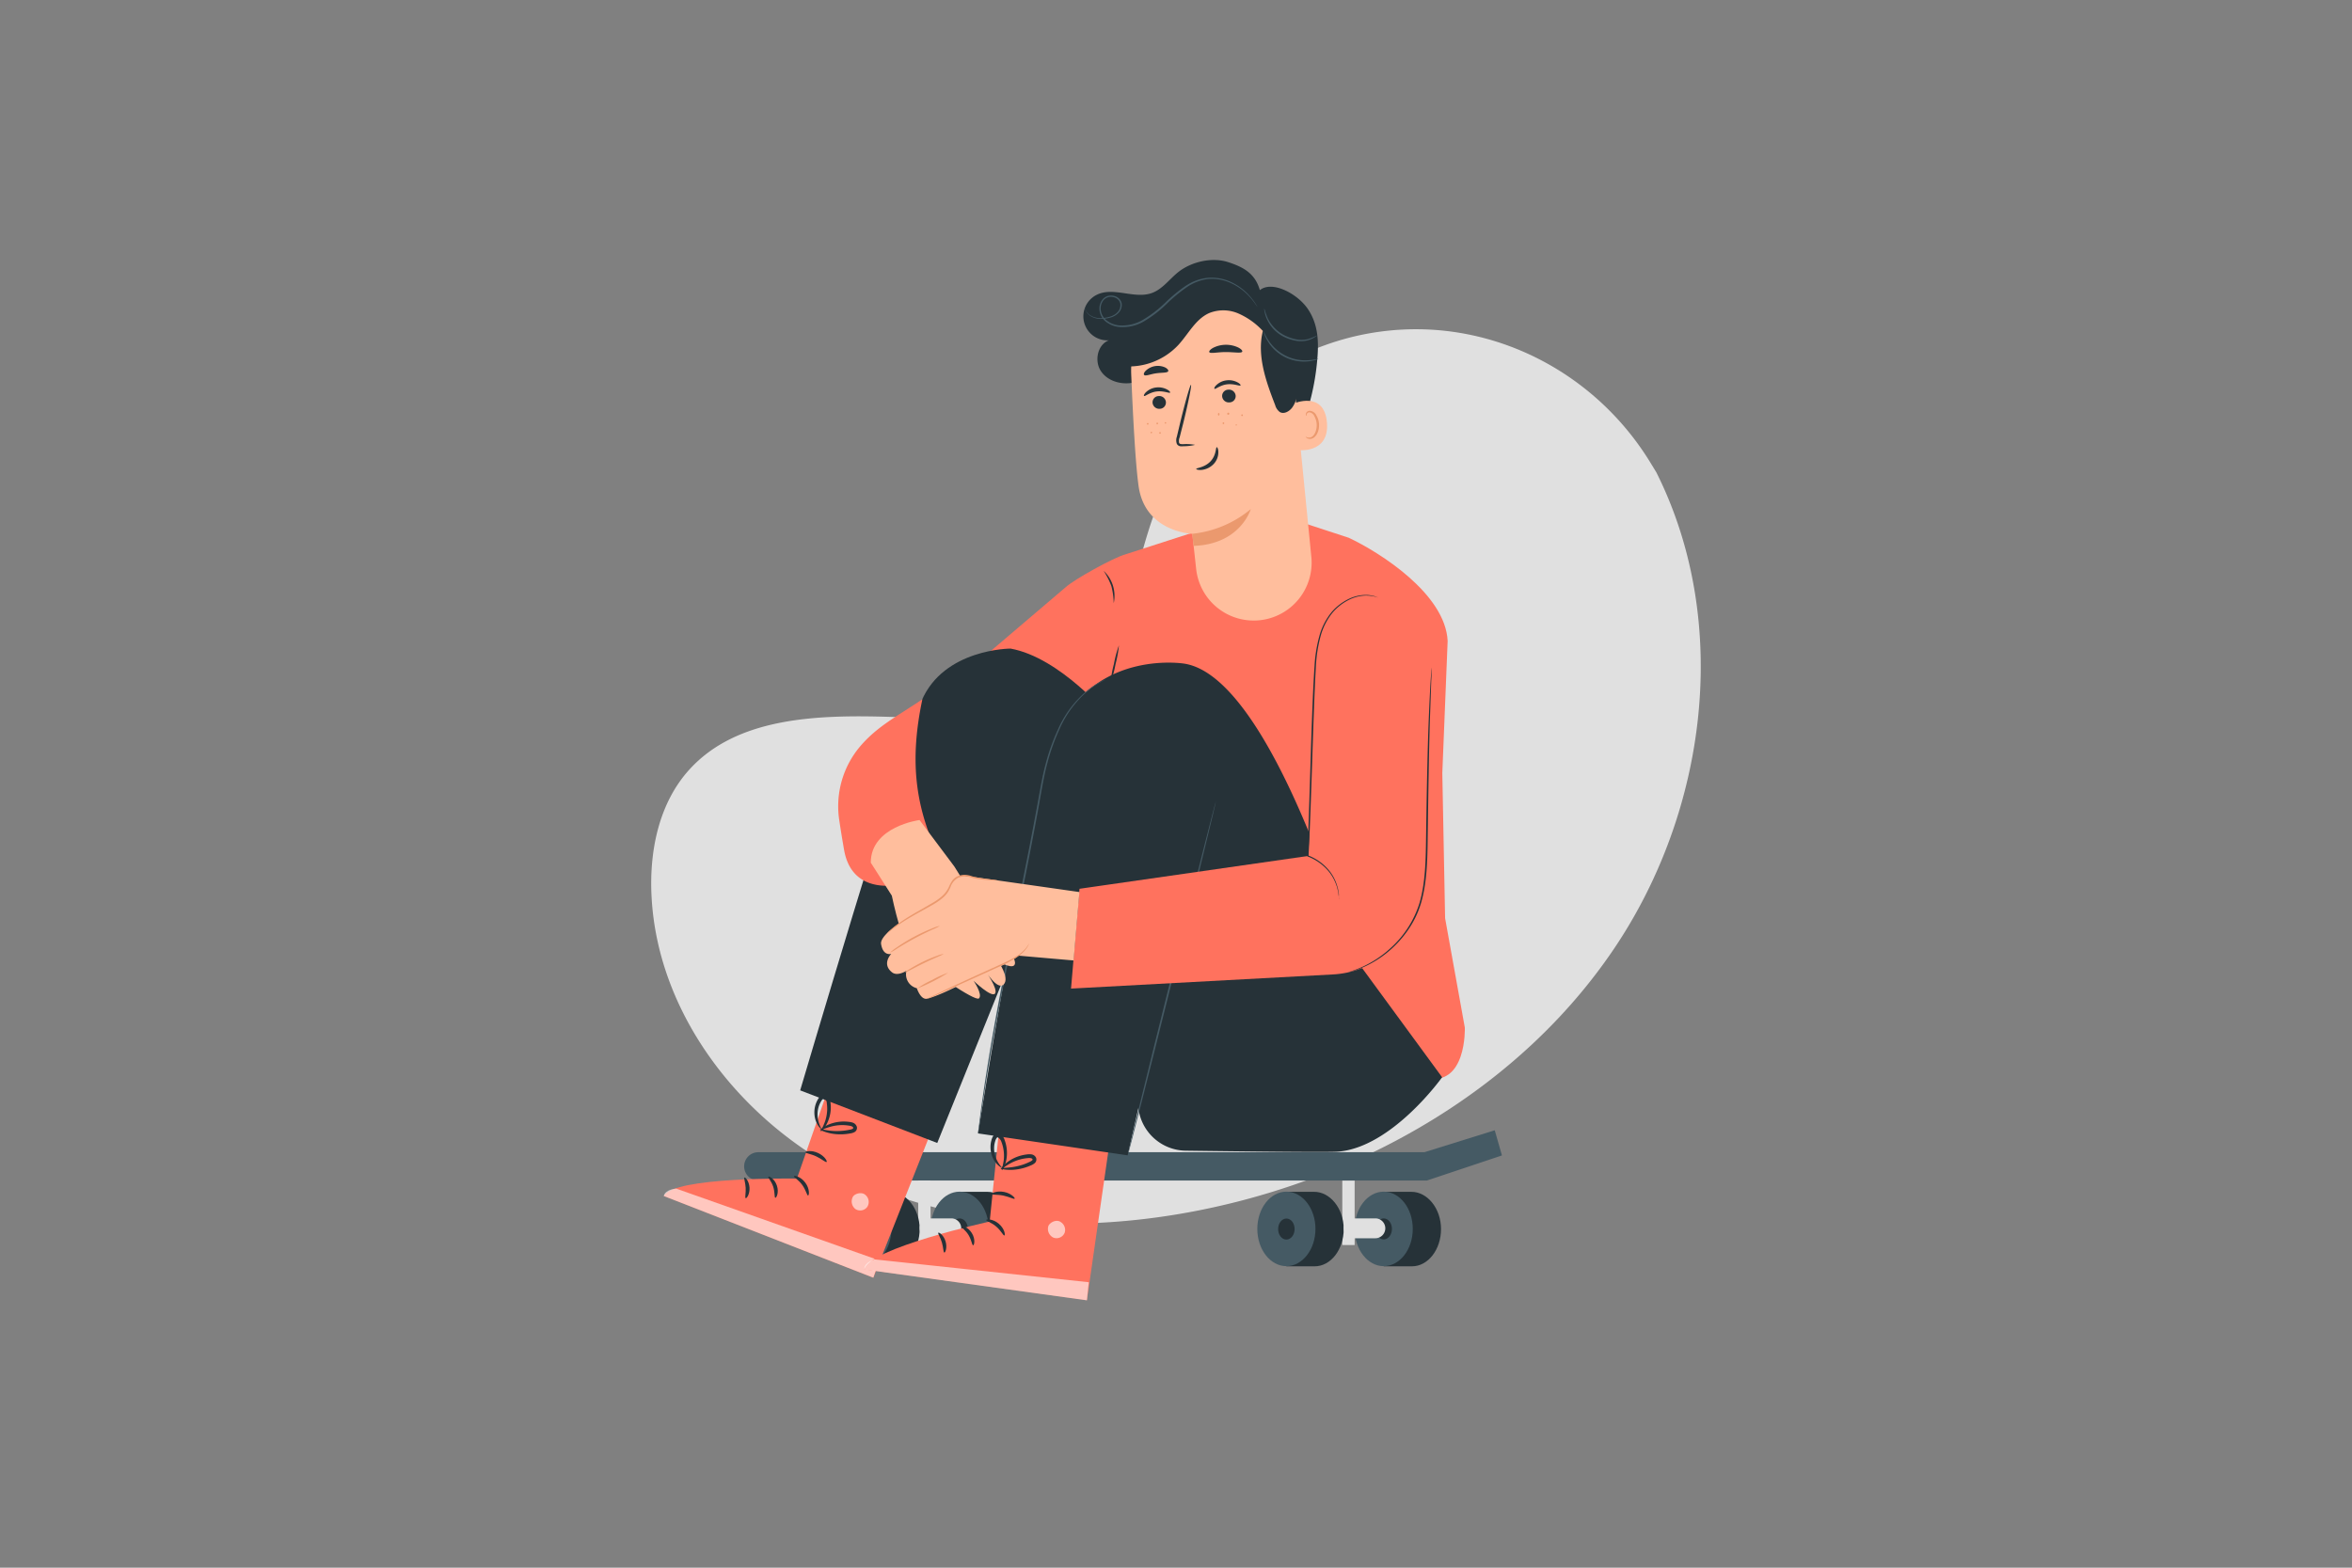 <svg xmlns="http://www.w3.org/2000/svg" viewBox="0 0 750 500"><rect x="0" y="0" width="750" height="500" fill="#808080" stroke="none"/><g id="freepik--background-simple--inject-26"><path d="M528.16,150.63l-2-3.27c-16.95-27.58-47.6-44.2-79.91-42.19a86.12,86.12,0,0,0-12.37,1.68c-29.37,6.21-54.93,28.15-65.53,56.24-6.23,16.52-8,35.55-19.79,48.66-15.39,17.07-41.52,17.6-64.49,16.9s-49.11-.11-64.43,17C210,256.41,207,271.67,207.77,286c2,38,28.89,72.07,63,89s74.35,18.42,111.72,11c52.36-10.42,102.15-39,132.07-83.24S552.1,198.34,528.16,150.63Z" style="fill:#e0e0e0" data-index="0"></path></g><g id="freepik--Character--inject-26"><path d="M478.94,368.52l-23.93,8H241.8a4.51,4.51,0,0,1-4.51-4.51h0a4.51,4.51,0,0,1,4.51-4.52H454.2l22.44-7Z" style="fill:#455a64" data-index="1"></path><rect x="428.03" y="376.55" width="3.93" height="20.54" style="fill:#e0e0e0"></rect><path d="M428.48,392c0,6.56-4.15,11.88-9.27,11.88h-9s-.26-8.32-.26-11.88c0-3.11-1.26-9.77.26-11.88H419C424.09,380.07,428.48,385.39,428.48,392Z" style="fill:#263238" data-index="2"></path><ellipse cx="410.2" cy="391.95" rx="9.27" ry="11.88" style="fill:#455a64"></ellipse><path d="M412.82,392c0,1.85-1.17,3.35-2.62,3.35s-2.63-1.5-2.63-3.35,1.18-3.36,2.63-3.36S412.82,390.1,412.82,392Z" style="fill:#263238" data-index="3"></path><path d="M459.51,392c0,6.56-4.15,11.88-9.27,11.88h-9S441,395.51,441,392c0-3.11-1.26-9.77.26-11.88H450C455.12,380.07,459.51,385.39,459.51,392Z" style="fill:#263238" data-index="4"></path><ellipse cx="441.23" cy="391.95" rx="9.27" ry="11.88" style="fill:#455a64"></ellipse><ellipse cx="441.23" cy="391.95" rx="2.63" ry="3.35" style="fill:#263238"></ellipse><path d="M438.57,394.93h-6.92a3.17,3.17,0,0,1-3.17-3.17h0a3.17,3.17,0,0,1,3.17-3.17h6.92a3.17,3.17,0,0,1,3.17,3.17h0A3.17,3.17,0,0,1,438.57,394.93Z" style="fill:#e0e0e0" data-index="5"></path><rect x="292.8" y="376.55" width="3.93" height="20.54" style="fill:#e0e0e0"></rect><path d="M293.26,392c0,6.56-4.15,11.88-9.27,11.88h-9s-.26-8.32-.26-11.88c0-3.11-1.26-9.77.26-11.88h8.76C288.86,380.07,293.26,385.39,293.26,392Z" style="fill:#263238" data-index="6"></path><ellipse cx="274.98" cy="391.95" rx="9.27" ry="11.88" style="fill:#455a64"></ellipse><path d="M277.6,392c0,1.85-1.17,3.35-2.62,3.35s-2.63-1.5-2.63-3.35,1.18-3.36,2.63-3.36S277.6,390.1,277.6,392Z" style="fill:#263238" data-index="7"></path><path d="M324.29,392c0,6.56-4.15,11.88-9.27,11.88h-9s-.25-8.32-.25-11.88c0-3.11-1.27-9.77.25-11.88h8.77C319.89,380.07,324.29,385.39,324.29,392Z" style="fill:#263238" data-index="8"></path><ellipse cx="306" cy="391.95" rx="9.27" ry="11.88" style="fill:#455a64"></ellipse><ellipse cx="306" cy="391.95" rx="2.63" ry="3.35" style="fill:#263238"></ellipse><path d="M303.35,394.93h-6.92a3.17,3.17,0,0,1-3.17-3.17h0a3.17,3.17,0,0,1,3.17-3.17h6.92a3.17,3.17,0,0,1,3.17,3.17h0A3.17,3.17,0,0,1,303.35,394.93Z" style="fill:#e0e0e0" data-index="9"></path><path d="M299.69,353.94l-21.21,53.57-66.79-26.05c2.88-6.22,42.43-5.56,42.43-5.56L266.3,341Z" style="fill:#FF725E" data-index="10"></path><g style="opacity:0.6"><path d="M275.9,381.06a2.93,2.93,0,0,1,.67,3.85,2.81,2.81,0,0,1-3.81.7,3.09,3.09,0,0,1-.69-4.08c.94-1.09,3.11-1.38,4-.29" style="fill:#fff" data-index="11"></path></g><g style="opacity:0.6"><path d="M278.48,407.51,280.4,402,215.65,379.1s-3.48.14-4,2.36Z" style="fill:#fff" data-index="12"></path></g><path d="M253.17,375.14c-.12.33,1.45,1.12,2.65,2.79s1.51,3.38,1.86,3.37.6-2.09-.88-4.09S253.21,374.81,253.17,375.14Z" style="fill:#263238" data-index="13"></path><path d="M245,375.31c-.2.28,1,1.39,1.57,3.2s.32,3.4.65,3.51,1.26-1.65.51-3.89S245.16,375,245,375.31Z" style="fill:#263238" data-index="14"></path><path d="M237.78,382.14c.27.18,1.36-1.27,1.22-3.38s-1.39-3.42-1.63-3.2.32,1.54.41,3.28S237.47,382,237.78,382.14Z" style="fill:#263238" data-index="15"></path><path d="M256.82,367.5c0,.35,1.7.48,3.49,1.33s3,2,3.28,1.77-.64-1.91-2.77-2.88S256.76,367.18,256.82,367.5Z" style="fill:#263238" data-index="16"></path><path d="M261.5,360.2c-.05.13,1.16.83,3.36,1.28a15.61,15.61,0,0,0,3.91.29,15.89,15.89,0,0,0,2.32-.27,4.11,4.11,0,0,0,1.32-.39,1.53,1.53,0,0,0,.83-1.68,2,2,0,0,0-1.14-1.3,4.61,4.61,0,0,0-1.32-.31,12.66,12.66,0,0,0-6.24.72c-2.1.83-3.11,1.84-3,1.95s1.26-.56,3.29-1.13a14.16,14.16,0,0,1,3.64-.52,13.29,13.29,0,0,1,2.15.16c.78.09,1.39.32,1.45.7,0,.15,0,.2-.22.35a3.77,3.77,0,0,1-1,.28,17.36,17.36,0,0,1-2.16.32,19,19,0,0,1-3.72,0C262.86,360.42,261.57,360,261.5,360.2Z" style="fill:#263238" data-index="17"></path><path d="M261.75,360.83c.09.09,1.2-.82,2.14-2.89a11.72,11.72,0,0,0,1-3.84,11.07,11.07,0,0,0-.06-2.36,3,3,0,0,0-1.47-2.52,1.67,1.67,0,0,0-1.76.39,4.64,4.64,0,0,0-.83,1.09,8.14,8.14,0,0,0-.88,2.25,8.36,8.36,0,0,0,.08,4c.63,2.24,1.84,3.16,1.91,3.06s-.72-1.19-1.07-3.24a8.43,8.43,0,0,1,.17-3.56,7.55,7.55,0,0,1,.82-1.91c.38-.67.87-1.14,1.11-1a2.07,2.07,0,0,1,.74,1.55,12.08,12.08,0,0,1,.12,2.14,12.93,12.93,0,0,1-.65,3.59C262.41,359.63,261.59,360.71,261.75,360.83Z" style="fill:#263238" data-index="18"></path><path d="M354.79,357.7l-8.2,57-71-9.84c1.36-6.73,40-15.26,40-15.26l3.76-36.75Z" style="fill:#FF725E" data-index="19"></path><g style="opacity:0.6"><path d="M337.94,389.6a2.94,2.94,0,0,1,1.55,3.59,2.81,2.81,0,0,1-3.54,1.56,3.08,3.08,0,0,1-1.62-3.8c.66-1.28,2.7-2.07,3.86-1.22" style="fill:#fff" data-index="20"></path></g><g style="opacity:0.6"><path d="M346.59,414.73l.6-5.78-68.31-7.28s-3.35.94-3.3,3.22Z" style="fill:#fff" data-index="21"></path></g><path d="M314.46,389.11c0,.35,1.67.75,3.23,2.1s2.25,2.94,2.59,2.84.1-2.16-1.81-3.77S314.43,388.79,314.46,389.11Z" style="fill:#263238" data-index="22"></path><path d="M306.58,391.16c-.12.33,1.3,1.13,2.27,2.75s1.1,3.23,1.45,3.27.84-1.9-.41-3.91S306.64,390.83,306.58,391.16Z" style="fill:#263238" data-index="23"></path><path d="M301.12,399.49c.3.12,1-1.55.4-3.57s-2.15-3-2.33-2.74.67,1.43,1.16,3.1S300.78,399.41,301.12,399.49Z" style="fill:#263238" data-index="24"></path><path d="M316.24,380.83c.11.34,1.76.08,3.7.49s3.39,1.23,3.61,1-1.08-1.71-3.37-2.16S316.11,380.54,316.24,380.83Z" style="fill:#263238" data-index="25"></path><path d="M319.1,372.64c0,.14,1.32.55,3.56.48a16.3,16.3,0,0,0,3.88-.63,17.13,17.13,0,0,0,2.19-.8,4.27,4.27,0,0,0,1.19-.69,1.53,1.53,0,0,0,.42-1.82,1.91,1.91,0,0,0-1.41-1,4.78,4.78,0,0,0-1.36,0,13.61,13.61,0,0,0-2.32.46,12.63,12.63,0,0,0-3.57,1.69c-1.86,1.3-2.61,2.52-2.5,2.6s1.1-.84,2.95-1.86a14.42,14.42,0,0,1,3.42-1.35,13.93,13.93,0,0,1,2.13-.35c.78-.09,1.42,0,1.56.36.06.13.06.18-.13.38a3.44,3.44,0,0,1-.87.5,19.61,19.61,0,0,1-2,.82,20.06,20.06,0,0,1-3.62.84C320.48,372.54,319.12,372.45,319.1,372.64Z" style="fill:#263238" data-index="26"></path><path d="M319.49,373.2c.11.07,1-1.08,1.41-3.3a11.78,11.78,0,0,0,.05-4,11.08,11.08,0,0,0-.6-2.29,3,3,0,0,0-2-2.11,1.68,1.68,0,0,0-1.62.79,4.6,4.6,0,0,0-.55,1.25,7.8,7.8,0,0,0-.33,2.4,8.22,8.22,0,0,0,1,3.88c1.14,2,2.53,2.65,2.57,2.53s-1-1-1.79-2.91A8.24,8.24,0,0,1,317,366a7.41,7.41,0,0,1,.35-2.05c.21-.74.58-1.31.85-1.19s.88.69,1.09,1.33a12.84,12.84,0,0,1,.61,2.05,13,13,0,0,1,.2,3.65C319.85,371.88,319.3,373.12,319.49,373.2Z" style="fill:#263238" data-index="27"></path><path d="M460.81,292.85l-.89-46.27,1.7-42.14c-.71-15-21.58-28.25-31.55-32.93l-23.21-7.59-24.75,5.38-23.44,7.57c-3.71,1.06-16,7.84-18.86,10.42l-69.95,59.59L289.33,285l72.39-56.85,1.84,11.68,2.79,55.68s24.22,5.42,42,13.63,46,34.66,46,34.66c13.44,3.11,12.75-16.05,12.75-16.05Z" style="fill:#FF725E" data-index="28"></path><path d="M377.63,211.66s-26.59-4.4-39.34,19.48c-7.94,14.88-26.43,130.35-26.43,130.35l47.74,7,6-26.6L363,353.34A15.41,15.41,0,0,0,378.12,367c17.19.23,45,.57,48.4.32,17.33-1.26,33.34-23.74,33.34-23.74L431,304.19S405.83,216,377.63,211.66Z" style="fill:#263238" data-index="29"></path><path d="M322.25,206.86s-21.3,0-28.38,16.66c-6.54,15.39-38.71,124.24-38.71,124.24l43.71,16.78,32.31-80.09,22.32-56.14S338.09,209.74,322.25,206.86Z" style="fill:#263238" data-index="30"></path><path d="M349.78,94c5.34-2.61,12,1.48,17.56-.56,3.39-1.24,5.59-4.45,8.42-6.69,4.24-3.33,10.75-4.8,15.88-3.14s8.61,3.74,10.1,8.93c3.93-3.17,12,1.13,15.3,6s3.53,10.39,3,16.24a77.45,77.45,0,0,1-8.37,28.94c-.41.79-1.12,1.71-2,1.47-.6-.18-.89-.83-1.08-1.42-1.65-5-1.83-10.37-2.21-15.64s-1-10.65-3.44-15.34-7-8.59-12.29-8.78c-3.89-.15-7.62,1.7-10.68,4.12s-5.61,5.41-8.46,8.07-6.16,5-10,5.81-8.24-.38-10.43-3.61-1.14-8.46,2.5-9.86A7.66,7.66,0,0,1,349.78,94Z" style="fill:#263238" data-index="31"></path><path d="M381.43,181.48l-1.23-11.22s-15.13-.48-17.14-15.3c-1-7.15-1.77-22.05-2.34-35.54a27.87,27.87,0,0,1,24.43-28.83l1.44-.17c15.54-1,25.08,11.64,25.65,27.22l5.92,60a18.47,18.47,0,0,1-16.45,20.18h0A18.46,18.46,0,0,1,381.43,181.48Z" style="fill:#ffbe9d" data-index="32"></path><path d="M380.18,170.25a34.76,34.76,0,0,0,18.67-7.88s-3.26,11.24-18.23,11.73Z" style="fill:#eb996e" data-index="33"></path><path d="M367.53,128.5a2.13,2.13,0,0,0,2.3,1.88,2,2,0,0,0,1.95-2.18,2.12,2.12,0,0,0-2.3-1.88A2,2,0,0,0,367.53,128.5Z" style="fill:#263238" data-index="34"></path><path d="M364.81,126.28c.29.25,1.75-1.14,4-1.42s4.1.66,4.31.35c.11-.13-.22-.6-1-1a5.87,5.87,0,0,0-3.49-.62,5.6,5.6,0,0,0-3.17,1.47C364.84,125.64,364.66,126.17,364.81,126.28Z" style="fill:#263238" data-index="35"></path><path d="M389.72,126.46a2.12,2.12,0,0,0,2.3,1.88,2,2,0,0,0,2-2.18,2.13,2.13,0,0,0-2.3-1.88A2,2,0,0,0,389.72,126.46Z" style="fill:#263238" data-index="36"></path><path d="M387.27,124c.3.24,1.76-1.15,4-1.42s4.09.66,4.31.35c.1-.14-.22-.61-1-1a5.87,5.87,0,0,0-3.49-.62,5.6,5.6,0,0,0-3.17,1.47C387.31,123.31,387.13,123.84,387.27,124Z" style="fill:#263238" data-index="37"></path><path d="M381.08,141.88a15.45,15.45,0,0,0-3.78-.22c-.59,0-1.16,0-1.31-.42a3,3,0,0,1,.18-1.77c.37-1.48.76-3,1.18-4.65,1.61-6.6,2.7-12,2.43-12.07S378,128,376.38,134.6c-.38,1.63-.75,3.18-1.1,4.66a3.38,3.38,0,0,0,0,2.33,1.51,1.51,0,0,0,1.06.73,3.82,3.82,0,0,0,1,0A15.2,15.2,0,0,0,381.08,141.88Z" style="fill:#263238" data-index="38"></path><path d="M388,142.63c-.38,0-.08,2.5-2,4.52s-4.57,2.07-4.55,2.41c0,.16.65.41,1.77.31A6.23,6.23,0,0,0,387,148a5.43,5.43,0,0,0,1.5-3.77C388.51,143.17,388.15,142.59,388,142.63Z" style="fill:#263238" data-index="39"></path><path d="M385.61,112.29c.3.59,2.54,0,5.26,0s5,.46,5.25-.14c.13-.29-.32-.83-1.27-1.32a9.18,9.18,0,0,0-8,.1C385.91,111.46,385.48,112,385.61,112.29Z" style="fill:#263238" data-index="40"></path><path d="M364.83,119.58c.47.47,2-.26,3.86-.52s3.53-.08,3.83-.67c.13-.28-.19-.77-.95-1.18a5.63,5.63,0,0,0-6.19,1C364.78,118.79,364.62,119.35,364.83,119.58Z" style="fill:#263238" data-index="41"></path><path d="M412.38,128.77c.24-.14,9.83-4.27,10.75,5.92s-9.49,9-9.53,8.72S412.38,128.77,412.38,128.77Z" style="fill:#ffbe9d" data-index="42"></path><path d="M416.36,139.27s.19.11.5.22a1.81,1.81,0,0,0,1.33-.1c1-.49,1.79-2.28,1.67-4.12a5.89,5.89,0,0,0-.73-2.5,2.07,2.07,0,0,0-1.46-1.24.91.91,0,0,0-1,.59c-.11.29,0,.49-.08.51s-.23-.15-.19-.58a1.19,1.19,0,0,1,.34-.67,1.35,1.35,0,0,1,1-.35,2.49,2.49,0,0,1,2,1.41,6,6,0,0,1,.87,2.78c.12,2.06-.75,4.08-2.19,4.64a1.91,1.91,0,0,1-1.64-.12C416.4,139.51,416.32,139.29,416.36,139.27Z" style="fill:#eb996e" data-index="43"></path><path d="M357.2,116.7a21.61,21.61,0,0,0,18.51-6.64c3.23-3.5,5.48-8.24,9.83-10.19a12.09,12.09,0,0,1,9.37.12,23.49,23.49,0,0,1,7.78,5.56c-1.94,7.9,1,16.08,3.94,23.67a4.11,4.11,0,0,0,1.47,2.19c1.31.78,3-.17,3.93-1.39,1.46-2,1.81-4.52,1.94-7a42,42,0,0,0-2.12-16.45,28.73,28.73,0,0,0-9.58-13.38,27.16,27.16,0,0,0-19.76-4.81,33.3,33.3,0,0,0-18.32,9.22,19.5,19.5,0,0,0-5.35,7.94" style="fill:#263238" data-index="44"></path><path d="M346,98.1a2.24,2.24,0,0,0,.2.87,4.18,4.18,0,0,0,1.68,1.91,6.45,6.45,0,0,0,3.94.8,11.14,11.14,0,0,0,2.5-.46,5.54,5.54,0,0,0,2.44-1.52,3.62,3.62,0,0,0,.91-3,3.17,3.17,0,0,0-2.47-2.33,3.86,3.86,0,0,0-1.85,0,3.36,3.36,0,0,0-1.65,1,4.63,4.63,0,0,0-1.07,3.74,5.34,5.34,0,0,0,2.05,3.52,8.21,8.21,0,0,0,3.94,1.63,13.38,13.38,0,0,0,8.55-2,38.19,38.19,0,0,0,6.95-5.44,49,49,0,0,1,6.27-5.18A15.23,15.23,0,0,1,385.11,89a14.45,14.45,0,0,1,6.26.82,18.12,18.12,0,0,1,7.48,5.28c.72.83,1.22,1.53,1.56,2a6.8,6.8,0,0,0,.52.72s0-.08-.1-.21-.18-.32-.34-.57A17.36,17.36,0,0,0,399,95a17.83,17.83,0,0,0-7.51-5.5,14.61,14.61,0,0,0-6.42-.89,15.48,15.48,0,0,0-7,2.58,48.82,48.82,0,0,0-6.35,5.21,38.35,38.35,0,0,1-6.86,5.36,13,13,0,0,1-8.23,2,7.62,7.62,0,0,1-3.7-1.52,4.87,4.87,0,0,1-1.9-3.2,4.2,4.2,0,0,1,.94-3.38,3.08,3.08,0,0,1,3.07-.88,2.78,2.78,0,0,1,2.19,2,3.24,3.24,0,0,1-.8,2.7,5.14,5.14,0,0,1-2.27,1.45,10.51,10.51,0,0,1-2.42.49,6.32,6.32,0,0,1-3.82-.69,4.18,4.18,0,0,1-1.69-1.78A8.41,8.41,0,0,1,346,98.1Z" style="fill:#455a64" data-index="45"></path><path d="M419.92,107a16.49,16.49,0,0,1-3,1.19,8.88,8.88,0,0,1-3.44.07,14.57,14.57,0,0,1-4-1.37,12,12,0,0,1-5.27-5.48,25.24,25.24,0,0,1-1.06-3.06,2.8,2.8,0,0,0,.06.88,9.92,9.92,0,0,0,.68,2.32,11.65,11.65,0,0,0,5.36,5.8,14.46,14.46,0,0,0,4.19,1.37,8.76,8.76,0,0,0,3.6-.18,8,8,0,0,0,2.21-1C419.7,107.28,419.94,107.07,419.92,107Z" style="fill:#455a64" data-index="46"></path><path d="M420.38,114.44c0-.09-1.17.32-3.1.45a14,14,0,0,1-12.8-6.37c-1.06-1.61-1.43-2.78-1.52-2.74a2.4,2.4,0,0,0,.21.82,12.08,12.08,0,0,0,1,2.11,13.54,13.54,0,0,0,13.14,6.53,11.7,11.7,0,0,0,2.28-.47A2.39,2.39,0,0,0,420.38,114.44Z" style="fill:#455a64" data-index="47"></path><path d="M396.05,132.71a.27.27,0,0,0,.27-.26.26.26,0,0,0-.23-.29.27.27,0,0,0-.28.25A.27.27,0,0,0,396.05,132.71Z" style="fill:#eb996e" data-index="48"></path><path d="M391.57,132.26a.33.33,0,1,0-.23-.34A.29.29,0,0,0,391.57,132.26Z" style="fill:#eb996e" data-index="49"></path><path d="M388.62,132.55c.14,0,.26-.19.26-.42s-.11-.41-.25-.41-.26.18-.26.41S388.48,132.54,388.62,132.55Z" style="fill:#eb996e" data-index="50"></path><path d="M394.24,135.71c.14,0,.24-.11.23-.2s-.13-.14-.27-.13-.24.11-.23.2S394.1,135.72,394.24,135.71Z" style="fill:#eb996e" data-index="51"></path><path d="M390.13,135.27a.27.27,0,0,0,.24-.3.26.26,0,0,0-.26-.27.26.26,0,0,0-.24.29A.26.26,0,0,0,390.13,135.27Z" style="fill:#eb996e" data-index="52"></path><path d="M369,135.35a.27.27,0,0,0,.27-.27.26.26,0,0,0-.23-.3.27.27,0,0,0-.27.27A.27.27,0,0,0,369,135.35Z" style="fill:#eb996e" data-index="53"></path><path d="M366,135.44a.28.28,0,0,0,.24-.32.26.26,0,1,0-.24.32Z" style="fill:#eb996e" data-index="54"></path><path d="M371.66,135.1a.22.22,0,1,0,0-.44.23.23,0,0,0-.26.2A.23.23,0,0,0,371.66,135.1Z" style="fill:#eb996e" data-index="55"></path><path d="M369.83,138.34a.27.27,0,0,0,.32-.21.25.25,0,1,0-.48-.14A.27.27,0,0,0,369.83,138.34Z" style="fill:#eb996e" data-index="56"></path><path d="M367.23,138.15a.24.24,0,0,0,.15-.3.23.23,0,0,0-.31-.1.22.22,0,1,0,.16.4Z" style="fill:#eb996e" data-index="57"></path><path d="M274.12,238.24c5.49-6.53,11.79-9.67,20-15.2-4,18.94-2.37,32.9,4.1,47.67L290,281.43s-18,6.05-20.85-10.41c-.64-3.68-1.14-6.8-1.53-9.41A29.55,29.55,0,0,1,274.12,238.24Z" style="fill:#FF725E" data-index="58"></path><path d="M352.59,216.73a1.73,1.73,0,0,1-.35.19c-.23.12-.59.27-1,.51a25.19,25.19,0,0,0-3.75,2.43,33.75,33.75,0,0,0-9.78,13,65.76,65.76,0,0,0-3.77,10.7c-1.07,3.94-1.75,8.26-2.57,12.79-1.63,9.07-3.56,19-5.67,29.43s-4.14,20.34-5.9,29.38-3.24,17.2-4.4,24.06-2,12.44-2.57,16.29c-.28,1.91-.51,3.4-.66,4.44-.08.49-.14.87-.19,1.15a1.76,1.76,0,0,1-.08.39,2,2,0,0,1,0-.4c0-.28.08-.67.14-1.15.13-1.05.32-2.54.56-4.45.51-3.87,1.31-9.45,2.41-16.33s2.55-15.05,4.29-24.09,3.76-19,5.86-29.39,4.05-20.35,5.71-29.41c.83-4.52,1.53-8.86,2.62-12.82a65.35,65.35,0,0,1,3.86-10.75,33.41,33.41,0,0,1,10-13,22.42,22.42,0,0,1,3.82-2.36c.46-.23.83-.37,1.07-.47Z" style="fill:#455a64" data-index="59"></path><path d="M387.73,255.57c.13,0-6.05,25.36-13.81,56.54s-14.18,56.46-14.32,56.42,6-25.34,13.81-56.54S387.59,255.54,387.73,255.57Z" style="fill:#455a64" data-index="60"></path><path d="M439.93,202a17.27,17.27,0,0,0-19.47,16.18L417.12,273h0l-72.89,10.47-2.7,31.83L425,310.79a29.53,29.53,0,0,0,16.54-6.13h0a29.52,29.52,0,0,0,11.44-22.51l1.66-58.77S456.11,204.31,439.93,202Z" style="fill:#FF725E" data-index="61"></path><path d="M427,286.9a2.11,2.11,0,0,1-.05-.32q0-.36-.09-.93l-.07-.69-.17-.81c-.06-.3-.12-.62-.2-.95s-.22-.68-.35-1.05a13.88,13.88,0,0,0-2.9-4.82,16.14,16.14,0,0,0-6.15-4.15l-.14-.05V273c.44-10,.81-23.61,1.3-38.56.28-7.83.54-15.29,1-22.08a45.38,45.38,0,0,1,1.55-9.55,20.53,20.53,0,0,1,3.83-7.5,16.74,16.74,0,0,1,5.49-4.27,12.72,12.72,0,0,1,5.08-1.28,10,10,0,0,1,3.29.42l.81.31.27.12a11.66,11.66,0,0,0-4.36-.65,12.65,12.65,0,0,0-5,1.35,16.58,16.58,0,0,0-5.34,4.24,20.4,20.4,0,0,0-3.7,7.38,45.69,45.69,0,0,0-1.48,9.46c-.39,6.77-.64,14.24-.92,22.07-.49,14.94-.91,28.54-1.44,38.56l-.13-.19a16.28,16.28,0,0,1,6.25,4.3,13.9,13.9,0,0,1,2.88,5c.12.38.23.73.33,1.07s.12.67.18,1,.1.58.15.83,0,.49,0,.7c0,.39,0,.7,0,.94A1.57,1.57,0,0,1,427,286.9Z" style="fill:#263238" data-index="62"></path><path d="M456.51,213a1,1,0,0,1,0,.29l0,.82q0,1.14-.12,3.15c-.09,2.78-.23,6.73-.4,11.6-.32,9.79-.52,23.32-.73,38.27-.08,7.46-.27,14.69-2.16,21a29.71,29.71,0,0,1-4,8.32,34.33,34.33,0,0,1-5.27,6.07,33.37,33.37,0,0,1-9.78,6.24,22.21,22.21,0,0,1-4.06,1.29l.26-.1.78-.26a29.58,29.58,0,0,0,2.94-1.12,34.22,34.22,0,0,0,9.61-6.32A32.21,32.21,0,0,0,452.65,288c1.83-6.19,2-13.38,2.09-20.84.21-14.95.47-28.48.88-38.28.2-4.89.4-8.85.57-11.59q.13-2,.21-3.15c0-.33.05-.6.07-.82A1.33,1.33,0,0,1,456.51,213Z" style="fill:#263238" data-index="63"></path><path d="M354.13,217.75a35.69,35.69,0,0,1,1.08-6,36.63,36.63,0,0,1,1.59-5.92,37.15,37.15,0,0,1-1.08,6A36.31,36.31,0,0,1,354.13,217.75Z" style="fill:#263238" data-index="64"></path><path d="M355.14,192.39a23.91,23.91,0,0,0-.74-5.43,24.11,24.11,0,0,0-2.47-4.89,10.94,10.94,0,0,1,3.21,10.32Z" style="fill:#263238" data-index="65"></path><path d="M277.67,275.13l6.71,10.53s3.84,18.68,7.7,20.86,18.85,13.12,20.1,11.89-1.72-5.59-1.72-5.59,5.79,5.53,6.84,4.05-3.14-7.31-3.14-7.31,3.9,6.48,5.9,4.41-1.77-7.4-1.77-7.4,5.34,3.23,5.38.52-8.39-13.22-8.39-13.22l-11-17.56-11.06-14.77S277.67,263.57,277.67,275.13Z" style="fill:#ffbe9d" data-index="66"></path><path d="M300.67,286l-.13.29s-20.33,10.2-19.58,14.8c.64,4,3.25,3.13,3.25,3.13s-3.17,3.2.24,5.9c1.75,1.38,4.61-.51,4.61-.51a4.53,4.53,0,0,0,3.3,5.57s1.22,3.87,3.33,3.33c6.34-1.63,17.61-8.49,20.74-9.45,5.95-1.83,8.28-4.27,8.28-4.27l17.64,1.54,1.85-21.82-36.83-5.24C304.36,279.05,301.91,283.25,300.67,286Z" style="fill:#ffbe9d" data-index="67"></path><path d="M318.06,280.79a8.78,8.78,0,0,1-1.66,0c-1.07-.07-2.62-.18-4.52-.45-.48-.08-1-.16-1.49-.28s-1-.34-1.56-.43a5.39,5.39,0,0,0-3.36.37,5.32,5.32,0,0,0-2.36,2.88,11.58,11.58,0,0,1-1,1.87,9.64,9.64,0,0,1-1.5,1.63,22.62,22.62,0,0,1-3.57,2.41l-3.47,1.93c-2.21,1.22-4.18,2.36-5.78,3.4s-2.83,2-3.67,2.62a11.11,11.11,0,0,1-1.32,1,1.7,1.7,0,0,1,.29-.32c.2-.2.5-.49.9-.84a35.62,35.62,0,0,1,3.6-2.78c1.58-1.08,3.54-2.26,5.75-3.5l3.44-2a20.85,20.85,0,0,0,3.48-2.35,9.07,9.07,0,0,0,2.43-3.33,10.73,10.73,0,0,1,1-1.8,4.27,4.27,0,0,1,1.58-1.29,5.76,5.76,0,0,1,3.65-.36c.58.11,1.09.34,1.57.46s1,.22,1.46.3c1.87.32,3.41.48,4.47.61A12.93,12.93,0,0,1,318.06,280.79Z" style="fill:#eb996e" data-index="68"></path><path d="M299.72,295.29a16.13,16.13,0,0,1-2.38,1.18c-1.49.68-3.53,1.66-5.73,2.84s-4.14,2.35-5.53,3.22a15.3,15.3,0,0,1-2.29,1.34,12,12,0,0,1,2.09-1.65,56.06,56.06,0,0,1,11.31-6.09A11.68,11.68,0,0,1,299.72,295.29Z" style="fill:#eb996e" data-index="69"></path><path d="M300.86,304.27c.06.15-2.8,1.24-6.18,2.88s-6,3.17-6.1,3A6.76,6.76,0,0,1,290.2,309a44.14,44.14,0,0,1,4.26-2.33,43.68,43.68,0,0,1,4.47-1.87A7.42,7.42,0,0,1,300.86,304.27Z" style="fill:#eb996e" data-index="70"></path><path d="M302.36,310.24a59.89,59.89,0,0,1-9.92,5.06,29.37,29.37,0,0,1,4.84-2.77A30.27,30.27,0,0,1,302.36,310.24Z" style="fill:#eb996e" data-index="71"></path><path d="M328.12,301s0,.13-.14.36a6.09,6.09,0,0,1-.54.95,11.46,11.46,0,0,1-2.88,2.79,33.71,33.71,0,0,1-5.2,2.86l-6.58,3c-4.67,2.14-8.9,4-12,5.4L297.14,318a9.26,9.26,0,0,1-1.37.52,6.82,6.82,0,0,1,1.29-.7l3.58-1.74c3-1.44,7.26-3.4,11.93-5.53l6.59-3a36.23,36.23,0,0,0,5.19-2.72,12.54,12.54,0,0,0,2.93-2.61C327.84,301.48,328.07,301,328.12,301Z" style="fill:#eb996e" data-index="72"></path></g></svg>